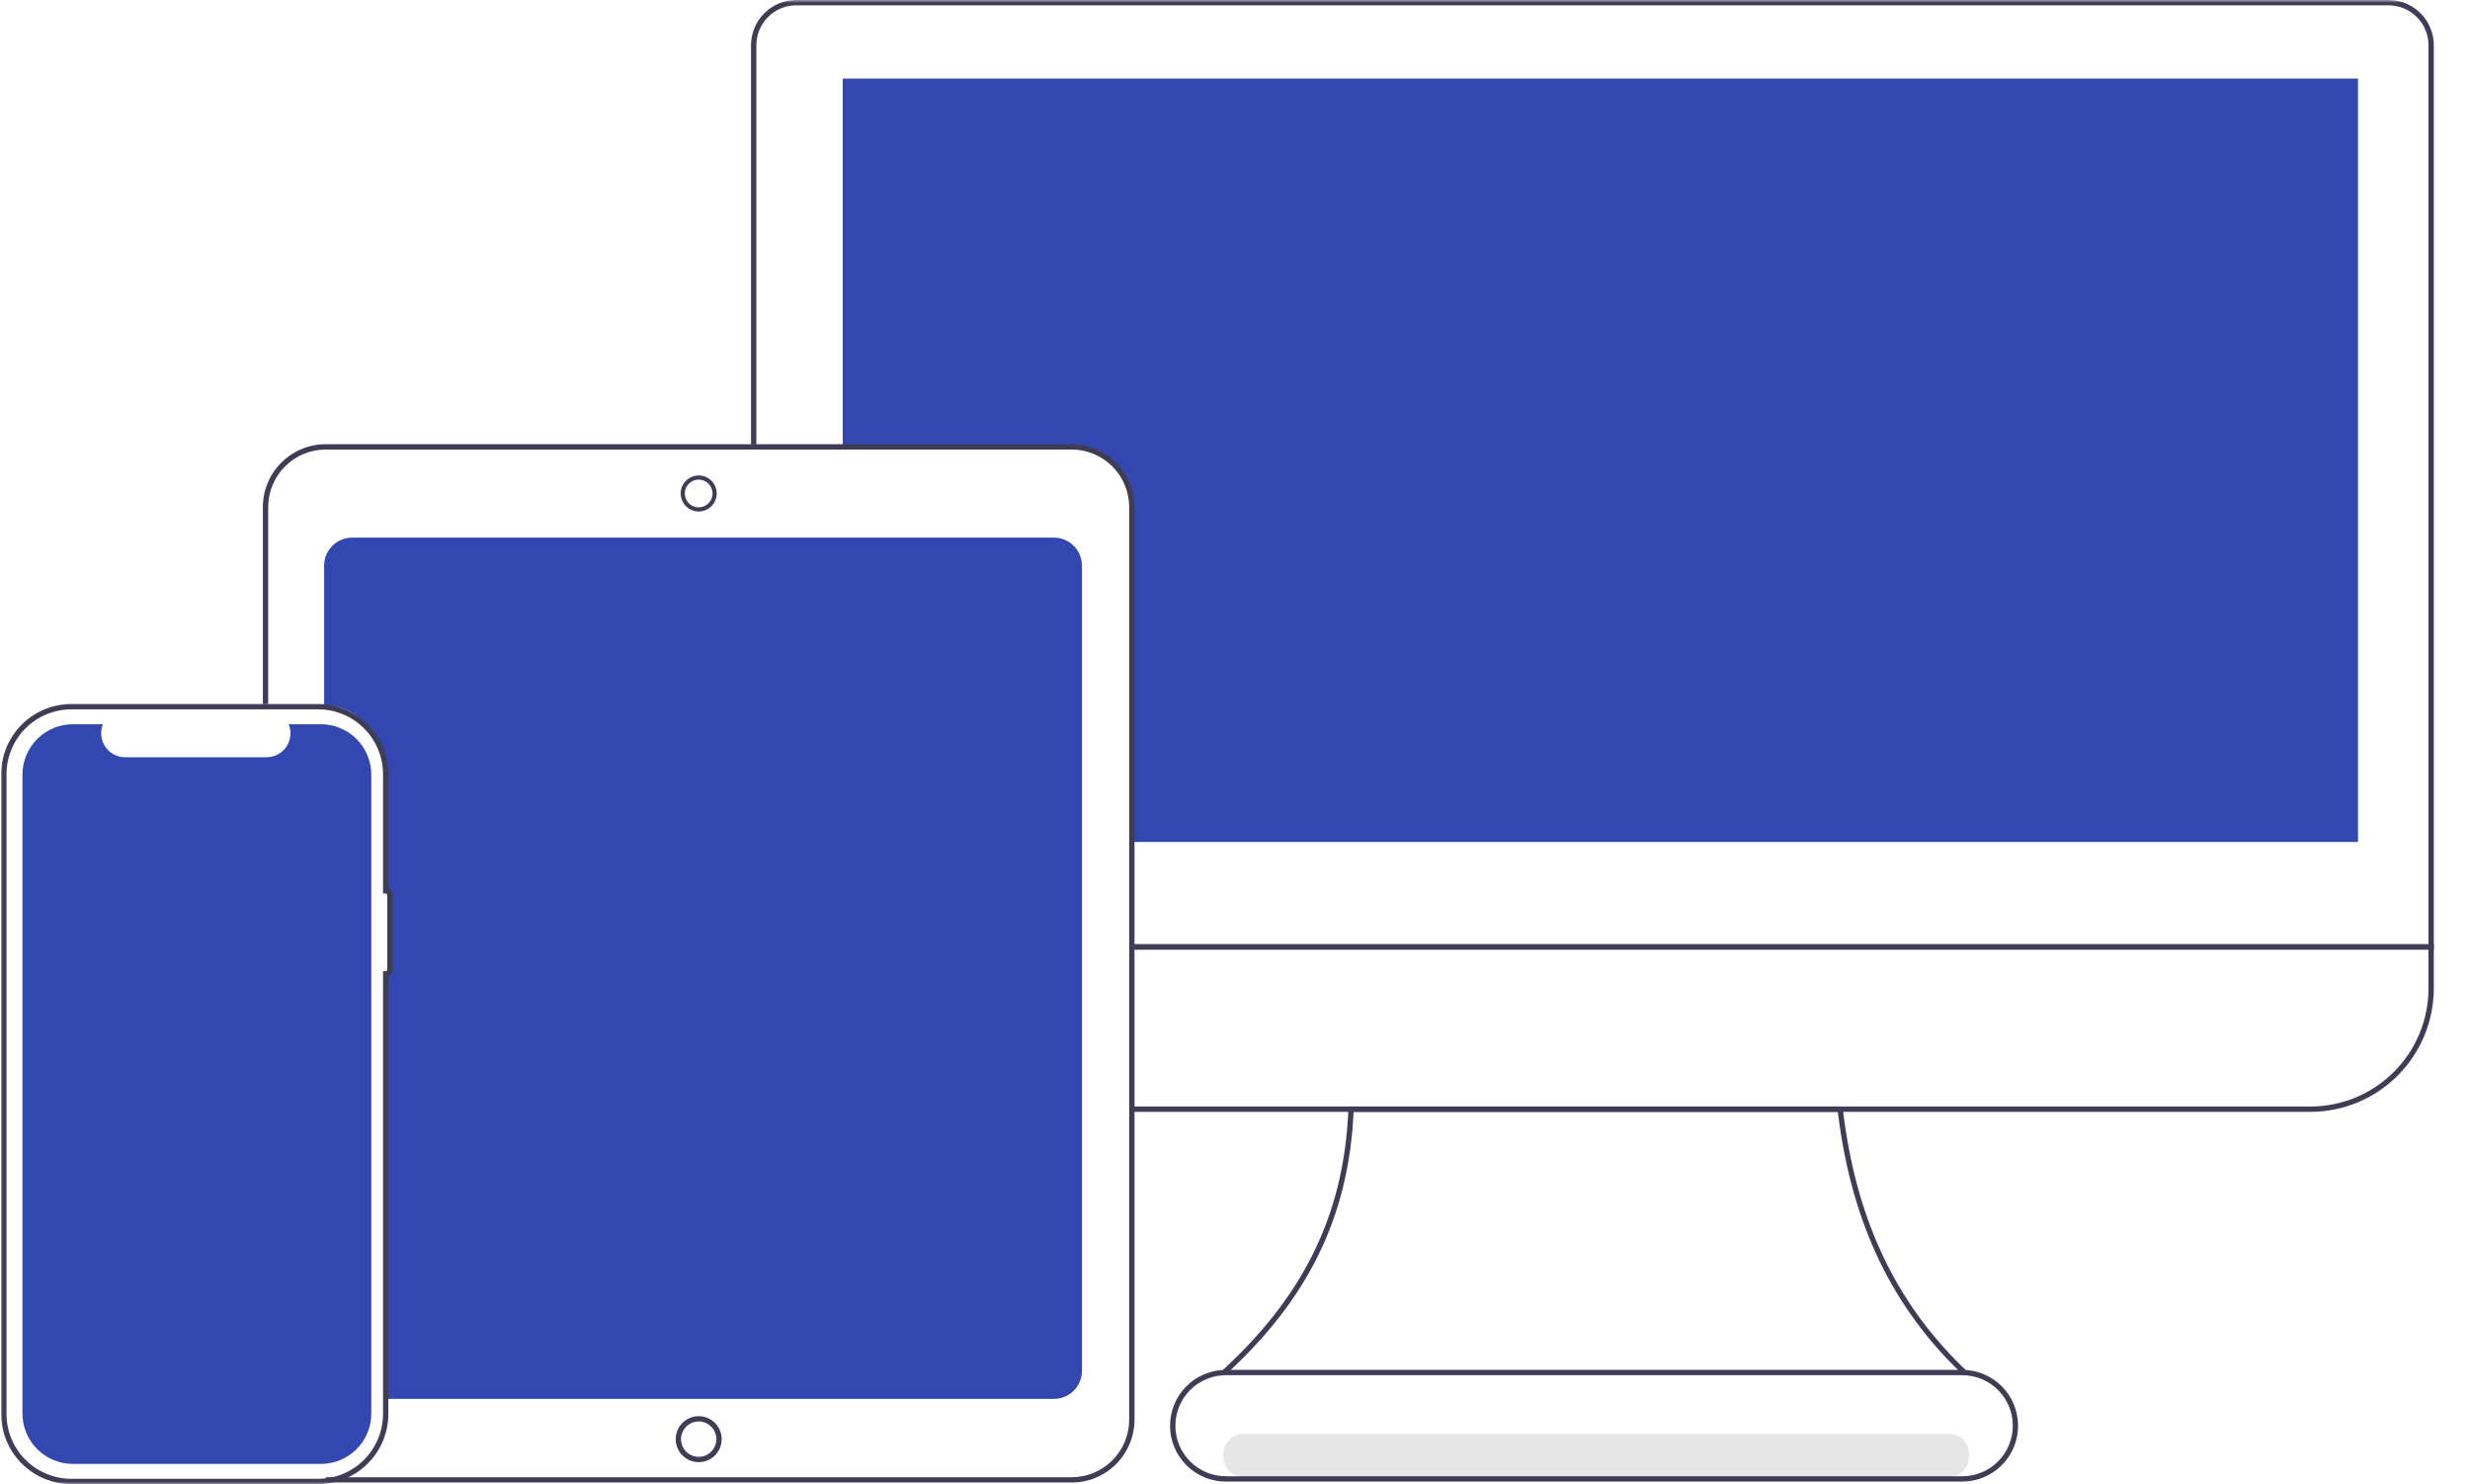 <svg width="436" height="262" viewBox="0 0 436 262" fill="none" xmlns="http://www.w3.org/2000/svg">
<g clip-path="url(#clip0_1_96)">
<mask id="mask0_1_96" style="mask-type:luminance" maskUnits="userSpaceOnUse" x="0" y="0" width="436" height="262">
<path d="M436 0H0V262H436V0Z" fill="white"/>
</mask>
<g mask="url(#mask0_1_96)">
<path d="M219.606 260.728H343.917C348.825 260.728 348.833 253.097 343.917 253.097H219.606C214.698 253.097 214.69 260.728 219.606 260.728Z" fill="#E6E6E6"/>
<path d="M186.044 94.899H62.15C60.841 94.901 59.586 95.422 58.661 96.348C57.736 97.274 57.215 98.529 57.213 99.839V124.465C63.394 124.611 67.405 129.713 68.377 135.907V158.232H68.846C68.921 158.233 68.992 158.262 69.045 158.315C69.098 158.368 69.128 158.439 69.128 158.514V170.393C69.128 170.468 69.098 170.54 69.045 170.592C68.992 170.645 68.921 170.675 68.846 170.675H68.377V242.477C68.377 244.054 68.361 246.933 68.361 246.933H186.044C187.352 246.931 188.607 246.41 189.533 245.484C190.458 244.558 190.979 243.303 190.98 241.993V99.839C190.979 98.529 190.458 97.274 189.533 96.348C188.607 95.422 187.352 94.901 186.044 94.899Z" fill="#3347B0"/>
<path d="M416.234 13.87V148.622H199.549V89.293C199.546 86.599 198.475 84.016 196.572 82.112C194.668 80.207 192.086 79.135 189.394 79.133H148.756V13.87H416.234Z" fill="#3347B0"/>
<path d="M429.612 167.619H199.791V166.68H428.674V7.982C428.672 6.115 427.929 4.324 426.61 3.004C425.29 1.684 423.501 0.941 421.635 0.939H140.549C138.683 0.941 136.894 1.684 135.574 3.004C134.254 4.324 133.512 6.115 133.51 7.982V78.524H132.572V7.982C132.574 5.866 133.415 3.837 134.911 2.34C136.406 0.844 138.434 0.002 140.549 -7.62939e-06H421.635C423.75 0.002 425.778 0.844 427.273 2.34C428.769 3.837 429.61 5.866 429.612 7.982V167.619Z" fill="#3F3D56"/>
<path d="M407.836 196.259H199.791V195.32H407.836C413.361 195.314 418.657 193.115 422.564 189.207C426.47 185.298 428.667 179.999 428.674 174.471V167.619H199.791V166.68H429.612V174.471C429.606 180.248 427.309 185.786 423.227 189.87C419.144 193.955 413.609 196.253 407.836 196.259Z" fill="#3F3D56"/>
<path d="M346.092 242.272C334.494 231.13 326.865 216.591 324.412 196.259H238.935C238.065 215.281 230.485 229.546 216.809 242.222L215.364 242.272C229.473 229.479 237.245 215.109 238.017 195.771L238.035 195.32H325.247L325.295 195.735C327.704 216.412 335.493 231.044 347.377 242.197L346.092 242.272Z" fill="#3F3D56"/>
<path d="M189.167 261.697H57.494V260.758H189.167C191.859 260.755 194.44 259.684 196.344 257.779C198.247 255.874 199.318 253.292 199.321 250.598V89.509C199.318 86.815 198.247 84.233 196.344 82.328C194.44 80.423 191.859 79.352 189.167 79.349H57.494C54.802 79.352 52.221 80.423 50.317 82.328C48.414 84.233 47.343 86.815 47.34 89.509V124.273H46.401V89.509C46.405 86.566 47.575 83.745 49.654 81.664C51.734 79.584 54.553 78.413 57.494 78.41H189.167C192.108 78.413 194.928 79.584 197.007 81.664C199.087 83.745 200.257 86.566 200.26 89.509V250.598C200.257 253.541 199.087 256.362 197.007 258.443C194.928 260.524 192.108 261.694 189.167 261.697Z" fill="#3F3D56"/>
<path d="M123.331 90.29C122.701 90.29 122.086 90.103 121.563 89.753C121.04 89.404 120.632 88.906 120.391 88.325C120.15 87.743 120.087 87.103 120.21 86.485C120.333 85.867 120.636 85.3 121.081 84.855C121.526 84.41 122.093 84.106 122.71 83.984C123.327 83.861 123.967 83.924 124.548 84.165C125.13 84.406 125.627 84.814 125.976 85.337C126.326 85.861 126.513 86.476 126.513 87.106C126.512 87.95 126.176 88.76 125.58 89.356C124.983 89.953 124.174 90.289 123.331 90.29ZM123.331 84.658C122.847 84.658 122.374 84.802 121.972 85.071C121.569 85.34 121.256 85.722 121.07 86.169C120.885 86.617 120.837 87.109 120.931 87.584C121.026 88.059 121.259 88.495 121.601 88.837C121.943 89.18 122.379 89.413 122.853 89.507C123.328 89.602 123.82 89.553 124.267 89.368C124.714 89.182 125.096 88.869 125.365 88.466C125.634 88.064 125.777 87.59 125.777 87.106C125.777 86.457 125.519 85.835 125.06 85.376C124.601 84.917 123.979 84.659 123.331 84.658Z" fill="#3F3D56"/>
<path d="M123.331 258.098C122.528 258.098 121.743 257.86 121.075 257.414C120.407 256.967 119.887 256.333 119.579 255.59C119.272 254.848 119.192 254.031 119.348 253.243C119.505 252.455 119.892 251.731 120.459 251.163C121.027 250.595 121.751 250.208 122.538 250.051C123.326 249.894 124.142 249.975 124.884 250.282C125.626 250.59 126.26 251.111 126.707 251.779C127.153 252.447 127.391 253.232 127.391 254.036C127.39 255.113 126.961 256.145 126.2 256.907C125.439 257.669 124.407 258.097 123.331 258.098ZM123.331 250.912C122.713 250.912 122.11 251.095 121.596 251.439C121.083 251.782 120.683 252.27 120.446 252.84C120.21 253.411 120.148 254.039 120.269 254.645C120.389 255.251 120.687 255.808 121.123 256.244C121.56 256.681 122.116 256.979 122.722 257.099C123.327 257.22 123.955 257.158 124.525 256.921C125.096 256.685 125.583 256.285 125.926 255.771C126.269 255.257 126.452 254.653 126.452 254.036C126.451 253.208 126.122 252.414 125.537 251.828C124.952 251.243 124.158 250.913 123.331 250.912Z" fill="#3F3D56"/>
<path d="M56.172 261.97H12.585C9.303 261.966 6.157 260.66 3.837 258.338C1.517 256.017 0.212 252.869 0.208 249.586V136.656C0.212 133.373 1.517 130.226 3.837 127.904C6.157 125.583 9.303 124.277 12.585 124.273H56.172C59.453 124.277 62.599 125.583 64.919 127.904C67.24 130.226 68.545 133.373 68.549 136.656V156.866C68.771 156.959 68.961 157.115 69.094 157.316C69.228 157.516 69.299 157.752 69.299 157.993V171.142C69.299 171.383 69.228 171.619 69.094 171.82C68.961 172.02 68.771 172.177 68.549 172.27V249.586C68.545 252.869 67.24 256.017 64.919 258.338C62.599 260.66 59.453 261.966 56.172 261.97ZM12.585 125.212C9.552 125.216 6.645 126.422 4.5 128.568C2.356 130.713 1.15 133.622 1.147 136.656V249.586C1.15 252.62 2.356 255.529 4.5 257.675C6.645 259.82 9.552 261.027 12.585 261.031H56.172C59.204 261.027 62.112 259.82 64.256 257.675C66.4 255.529 67.606 252.62 67.61 249.586V171.424H68.079C68.154 171.424 68.225 171.395 68.278 171.342C68.331 171.289 68.361 171.217 68.361 171.142L68.361 157.993C68.361 157.918 68.331 157.846 68.278 157.793C68.225 157.741 68.154 157.711 68.079 157.711H67.61V136.656C67.606 133.622 66.4 130.713 64.256 128.568C62.112 126.422 59.204 125.216 56.172 125.212H12.585Z" fill="#3F3D56"/>
<path d="M56.652 127.842H50.963C51.224 128.484 51.324 129.18 51.254 129.87C51.183 130.559 50.944 131.221 50.557 131.796C50.171 132.372 49.649 132.843 49.038 133.169C48.426 133.495 47.744 133.666 47.051 133.666H22.081C21.388 133.666 20.706 133.495 20.094 133.169C19.483 132.843 18.961 132.372 18.575 131.796C18.188 131.221 17.949 130.559 17.878 129.87C17.808 129.18 17.908 128.484 18.169 127.842H12.855C10.497 127.842 8.235 128.779 6.567 130.448C4.9 132.117 3.963 134.38 3.963 136.739V249.503C3.963 251.863 4.9 254.126 6.567 255.794C8.235 257.463 10.497 258.4 12.855 258.4H56.652C59.011 258.4 61.273 257.463 62.94 255.794C64.608 254.126 65.545 251.863 65.545 249.503V136.739C65.545 134.38 64.608 132.117 62.94 130.448C61.273 128.779 59.011 127.842 56.652 127.842Z" fill="#3347B0"/>
<path d="M346.382 261.523H216.397C215.102 261.524 213.82 261.269 212.623 260.774C211.427 260.279 210.34 259.553 209.424 258.637C208.508 257.722 207.781 256.634 207.286 255.438C206.79 254.241 206.535 252.958 206.535 251.663C206.535 250.367 206.79 249.084 207.286 247.888C207.781 246.691 208.508 245.603 209.424 244.688C210.34 243.772 211.427 243.046 212.623 242.551C213.82 242.056 215.102 241.802 216.397 241.803H346.382C348.994 241.805 351.498 242.845 353.345 244.693C355.191 246.542 356.228 249.049 356.228 251.663C356.228 254.276 355.191 256.783 353.345 258.632C351.498 260.481 348.994 261.52 346.382 261.523ZM216.397 242.742C214.032 242.742 211.765 243.682 210.092 245.355C208.42 247.028 207.481 249.297 207.481 251.663C207.481 254.029 208.42 256.298 210.092 257.971C211.765 259.644 214.032 260.583 216.397 260.583H346.382C348.746 260.583 351.014 259.644 352.686 257.971C354.358 256.298 355.298 254.029 355.298 251.663C355.298 249.297 354.358 247.028 352.686 245.355C351.014 243.682 348.746 242.742 346.382 242.742H216.397Z" fill="#3F3D56"/>
</g>
</g>
<defs>
<clipPath id="clip0_1_96">
<rect width="436" height="262" fill="white"/>
</clipPath>
</defs>
</svg>
